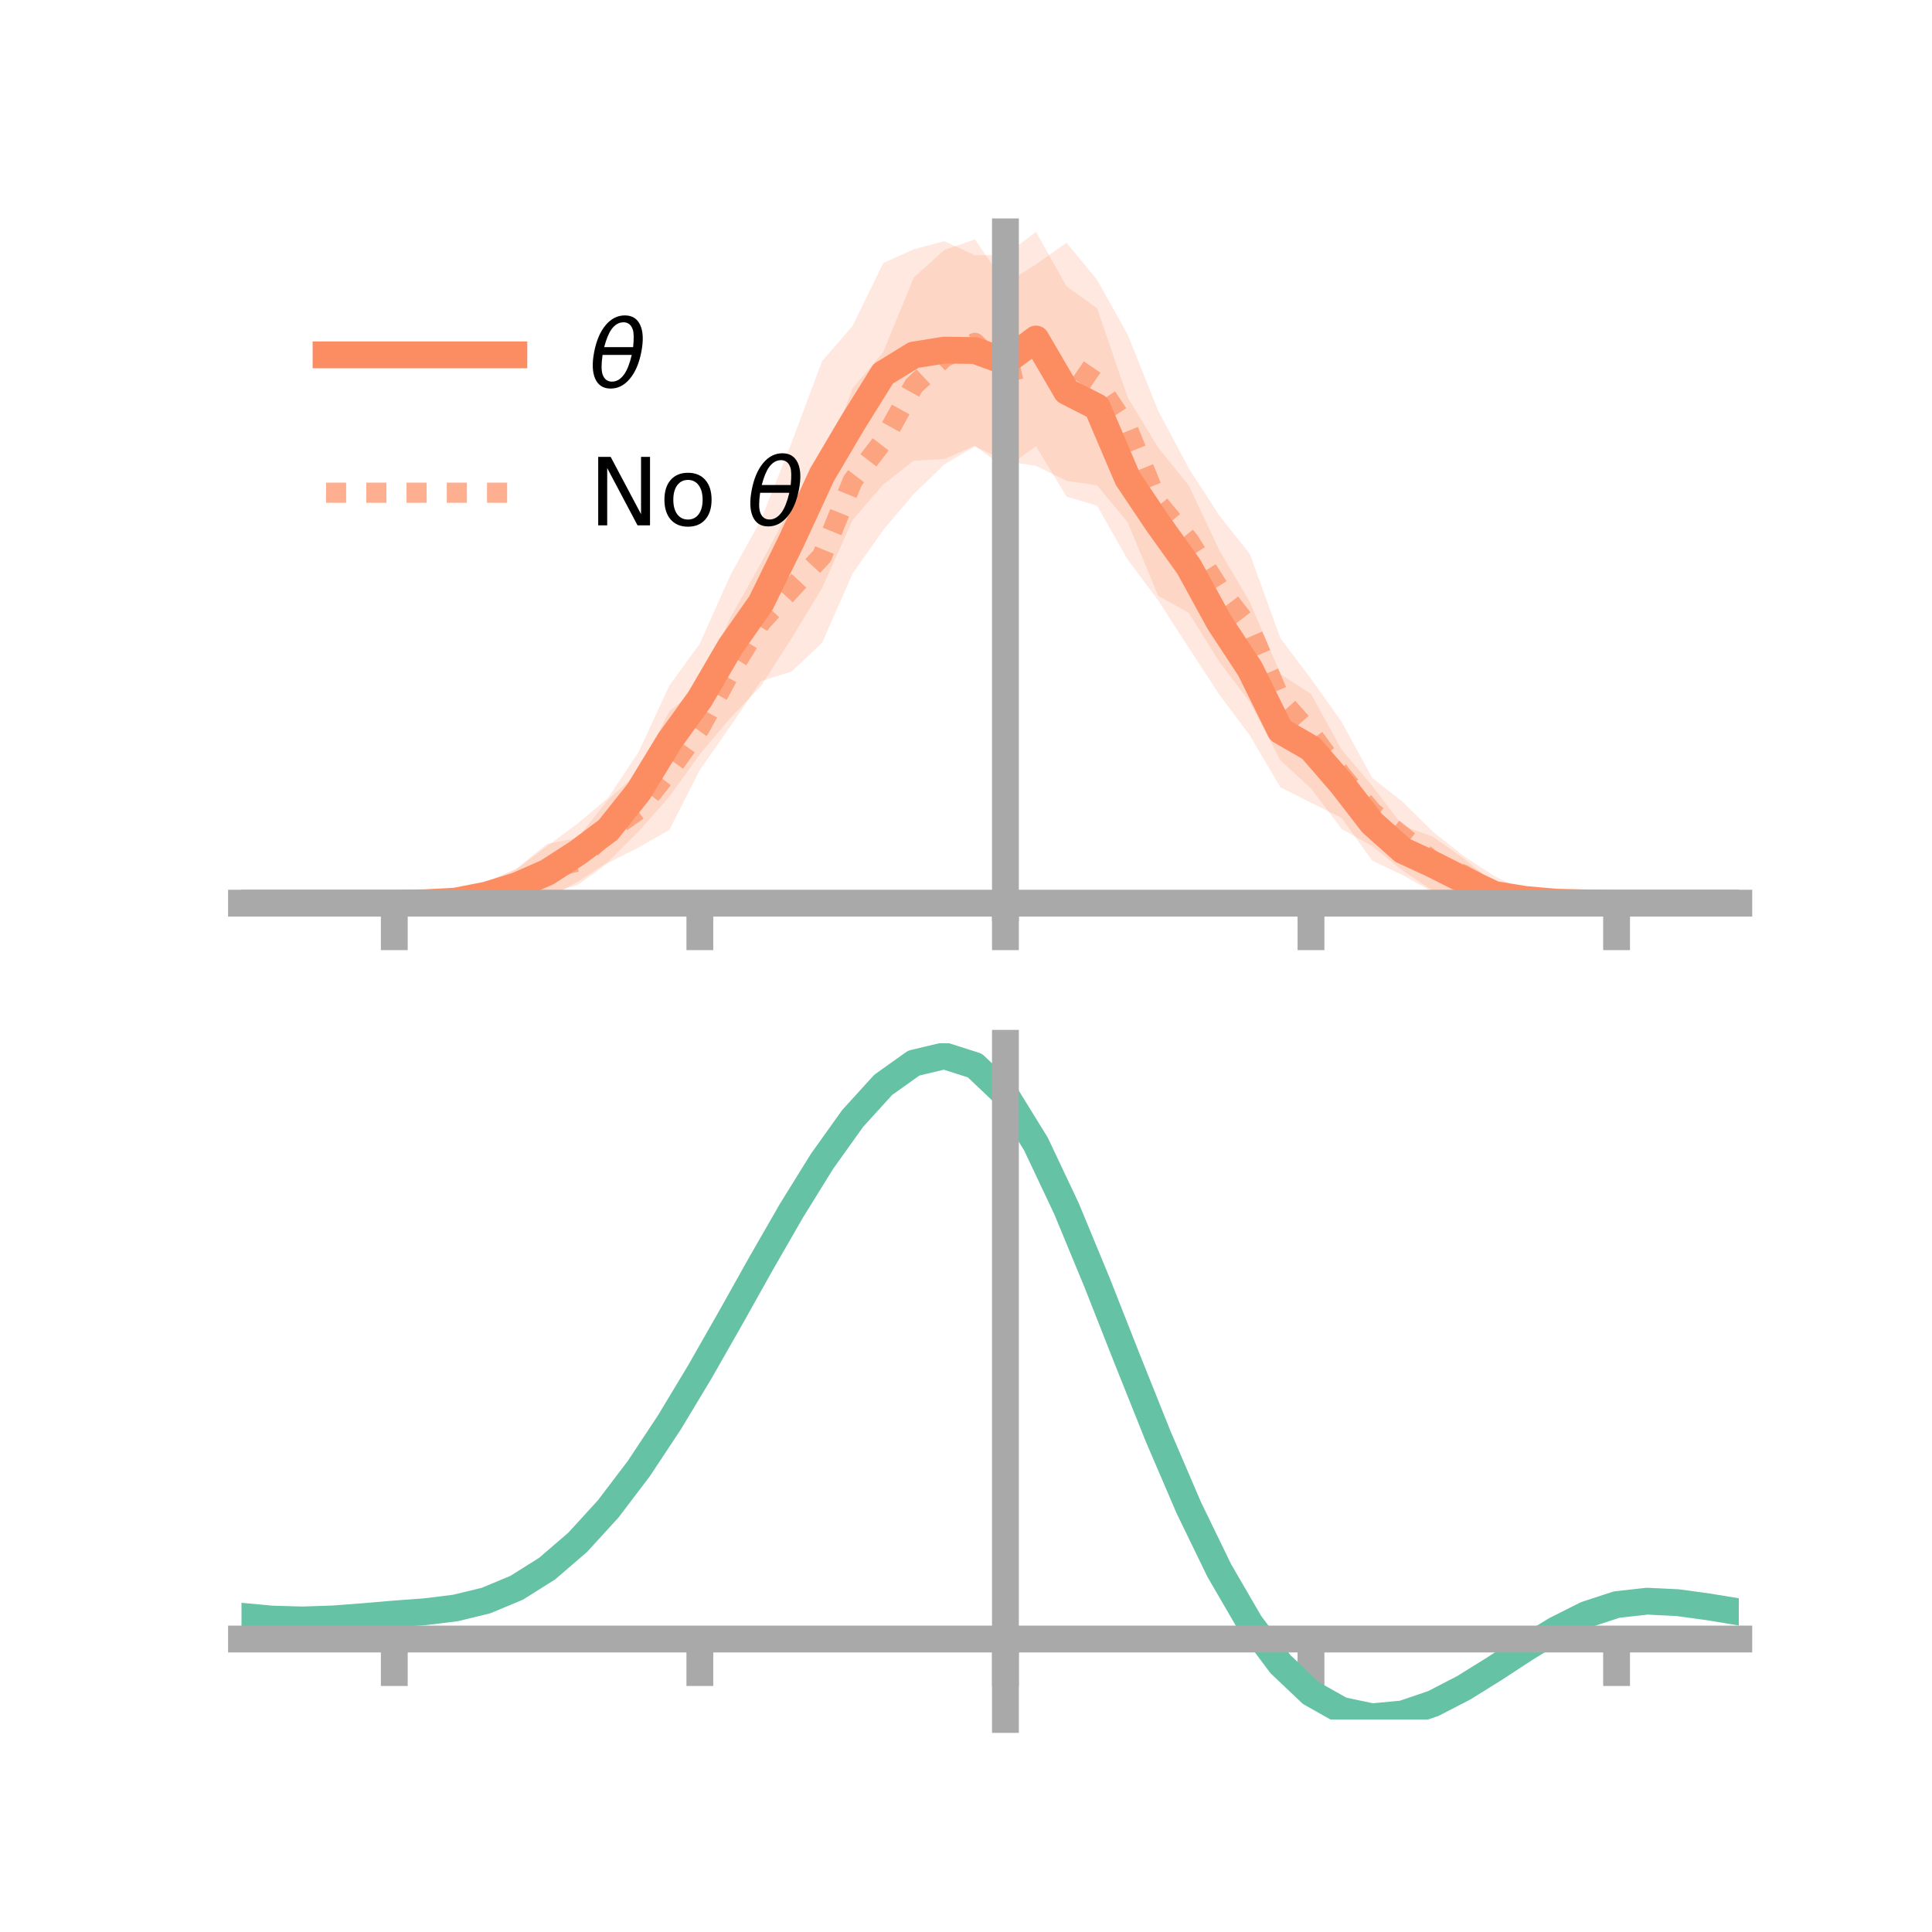 <?xml version="1.0" encoding="utf-8" standalone="no"?>
<!DOCTYPE svg PUBLIC "-//W3C//DTD SVG 1.1//EN"
  "http://www.w3.org/Graphics/SVG/1.1/DTD/svg11.dtd">
<!-- Created with matplotlib (https://matplotlib.org/) -->
<svg height="144pt" version="1.1" viewBox="0 0 144 144" width="144pt" xmlns="http://www.w3.org/2000/svg" xmlns:xlink="http://www.w3.org/1999/xlink">
 <defs>
  <style type="text/css">*{stroke-linecap:butt;stroke-linejoin:round;}</style>
 </defs>
 <g id="figure_1">
  <g id="patch_1">
   <path d="M 0 144 
L 144 144 
L 144 0 
L 0 0 
z
" style="fill:none;"/>
  </g>
  <g id="axes_1">
   <g id="patch_2">
    <path d="M 18 67.68 
L 129.6 67.68 
L 129.6 17.28 
L 18 17.28 
z
" style="fill:none;"/>
   </g>
   <g id="PolyCollection_1">
    <path clip-path="url(#p1a04229388)" d="M 18 67.316 
L 18 67.316 
L 20.278 67.316 
L 22.555 67.316 
L 24.833 67.316 
L 27.11 67.316 
L 29.388 67.316 
L 31.665 67.155 
L 33.943 66.773 
L 36.22 65.866 
L 38.498 64.787 
L 40.776 63.065 
L 43.053 61.381 
L 45.331 59.459 
L 47.608 56.026 
L 49.886 51.11 
L 52.163 47.968 
L 54.441 42.862 
L 56.718 38.743 
L 58.996 33.01 
L 61.273 26.918 
L 63.551 24.286 
L 65.829 19.609 
L 68.106 18.58 
L 70.384 17.976 
L 72.661 19.023 
L 74.939 19.008 
L 77.216 17.28 
L 79.494 21.341 
L 81.771 22.975 
L 84.049 29.629 
L 86.327 33.365 
L 88.604 36.186 
L 90.882 41.008 
L 93.159 44.88 
L 95.437 50.242 
L 97.714 51.724 
L 99.992 55.868 
L 102.269 58.567 
L 104.547 61.546 
L 106.824 62.375 
L 109.102 63.997 
L 111.38 65.824 
L 113.657 66.395 
L 115.935 66.986 
L 118.212 67.163 
L 120.49 67.316 
L 122.767 67.316 
L 125.045 67.316 
L 127.322 67.316 
L 129.6 67.316 
L 129.6 67.316 
L 129.6 67.316 
L 127.322 67.316 
L 125.045 67.316 
L 122.767 67.316 
L 120.49 67.316 
L 118.212 67.431 
L 115.935 67.496 
L 113.657 67.68 
L 111.38 67.507 
L 109.102 67.184 
L 106.824 66.505 
L 104.547 65.225 
L 102.269 64.143 
L 99.992 60.958 
L 97.714 59.835 
L 95.437 58.682 
L 93.159 54.822 
L 90.882 51.772 
L 88.604 48.284 
L 86.327 44.754 
L 84.049 41.706 
L 81.771 37.695 
L 79.494 37.01 
L 77.216 33.258 
L 74.939 34.906 
L 72.661 33.23 
L 70.384 34.216 
L 68.106 34.338 
L 65.829 36.114 
L 63.551 38.747 
L 61.273 43.833 
L 58.996 47.583 
L 56.718 51.136 
L 54.441 53.511 
L 52.163 56.209 
L 49.886 59.385 
L 47.608 61.953 
L 45.331 64.234 
L 43.053 65.725 
L 40.776 66.982 
L 38.498 67.258 
L 36.22 67.574 
L 33.943 67.557 
L 31.665 67.419 
L 29.388 67.316 
L 27.11 67.316 
L 24.833 67.316 
L 22.555 67.316 
L 20.278 67.316 
L 18 67.316 
z
" style="fill:#fc8d62;fill-opacity:0.2;"/>
   </g>
   <g id="PolyCollection_2">
    <path clip-path="url(#p1a04229388)" d="M 18 67.316 
L 18 67.316 
L 20.278 67.316 
L 22.555 67.316 
L 24.833 67.316 
L 27.11 67.316 
L 29.388 67.316 
L 31.665 67.294 
L 33.943 66.892 
L 36.22 65.745 
L 38.498 64.737 
L 40.776 62.896 
L 43.053 62.461 
L 45.331 59.591 
L 47.608 57.544 
L 49.886 53.014 
L 52.163 51.154 
L 54.441 46.032 
L 56.718 41.986 
L 58.996 37.698 
L 61.273 34.968 
L 63.551 28.927 
L 65.829 26.246 
L 68.106 20.688 
L 70.384 18.631 
L 72.661 17.844 
L 74.939 21.147 
L 77.216 19.706 
L 79.494 18.088 
L 81.771 20.856 
L 84.049 24.936 
L 86.327 30.62 
L 88.604 34.902 
L 90.882 38.429 
L 93.159 41.298 
L 95.437 47.58 
L 97.714 50.589 
L 99.992 53.794 
L 102.269 57.971 
L 104.547 59.767 
L 106.824 62.009 
L 109.102 63.808 
L 111.38 65.294 
L 113.657 66.405 
L 115.935 66.952 
L 118.212 66.884 
L 120.49 67.316 
L 122.767 67.316 
L 125.045 67.316 
L 127.322 67.316 
L 129.6 67.316 
L 129.6 67.316 
L 129.6 67.316 
L 127.322 67.316 
L 125.045 67.316 
L 122.767 67.316 
L 120.49 67.316 
L 118.212 67.6 
L 115.935 67.527 
L 113.657 67.668 
L 111.38 67.66 
L 109.102 66.624 
L 106.824 66.409 
L 104.547 64.885 
L 102.269 63.057 
L 99.992 61.779 
L 97.714 58.765 
L 95.437 56.675 
L 93.159 52.336 
L 90.882 49.319 
L 88.604 45.673 
L 86.327 44.412 
L 84.049 38.93 
L 81.771 36.173 
L 79.494 35.84 
L 77.216 34.722 
L 74.939 34.369 
L 72.661 33.265 
L 70.384 34.622 
L 68.106 36.816 
L 65.829 39.506 
L 63.551 42.749 
L 61.273 47.912 
L 58.996 50.061 
L 56.718 50.765 
L 54.441 54.127 
L 52.163 57.385 
L 49.886 61.86 
L 47.608 63.158 
L 45.331 64.317 
L 43.053 65.962 
L 40.776 66.642 
L 38.498 67.227 
L 36.22 67.737 
L 33.943 67.556 
L 31.665 67.344 
L 29.388 67.316 
L 27.11 67.316 
L 24.833 67.316 
L 22.555 67.316 
L 20.278 67.316 
L 18 67.316 
z
" style="fill:#fc8d62;fill-opacity:0.2;"/>
   </g>
   <g id="matplotlib.axis_1">
    <g id="xtick_1">
     <g id="line2d_1">
      <defs>
       <path d="M 0 0 
L 0 3.5 
" id="m47933a1caa" style="stroke:#a9a9a9;stroke-width:2;"/>
      </defs>
      <g>
       <use style="fill:#a9a9a9;stroke:#a9a9a9;stroke-width:2;" x="29.388" xlink:href="#m47933a1caa" y="67.316"/>
      </g>
     </g>
    </g>
    <g id="xtick_2">
     <g id="line2d_2">
      <g>
       <use style="fill:#a9a9a9;stroke:#a9a9a9;stroke-width:2;" x="52.163" xlink:href="#m47933a1caa" y="67.316"/>
      </g>
     </g>
    </g>
    <g id="xtick_3">
     <g id="line2d_3">
      <g>
       <use style="fill:#a9a9a9;stroke:#a9a9a9;stroke-width:2;" x="74.939" xlink:href="#m47933a1caa" y="67.316"/>
      </g>
     </g>
    </g>
    <g id="xtick_4">
     <g id="line2d_4">
      <g>
       <use style="fill:#a9a9a9;stroke:#a9a9a9;stroke-width:2;" x="97.714" xlink:href="#m47933a1caa" y="67.316"/>
      </g>
     </g>
    </g>
    <g id="xtick_5">
     <g id="line2d_5">
      <g>
       <use style="fill:#a9a9a9;stroke:#a9a9a9;stroke-width:2;" x="120.49" xlink:href="#m47933a1caa" y="67.316"/>
      </g>
     </g>
    </g>
   </g>
   <g id="matplotlib.axis_2"/>
   <g id="line2d_6">
    <path clip-path="url(#p1a04229388)" d="M 18 67.316 
L 20.278 67.316 
L 22.555 67.316 
L 24.833 67.316 
L 27.11 67.316 
L 29.388 67.316 
L 31.665 67.287 
L 33.943 67.165 
L 36.22 66.72 
L 38.498 66.023 
L 40.776 65.024 
L 43.053 63.553 
L 45.331 61.847 
L 47.608 58.989 
L 49.886 55.248 
L 52.163 52.088 
L 54.441 48.186 
L 56.718 44.939 
L 58.996 40.296 
L 61.273 35.376 
L 63.551 31.516 
L 65.829 27.861 
L 68.106 26.459 
L 70.384 26.096 
L 72.661 26.127 
L 74.939 26.957 
L 77.216 25.269 
L 79.494 29.176 
L 81.771 30.335 
L 84.049 35.667 
L 86.327 39.06 
L 88.604 42.235 
L 90.882 46.39 
L 93.159 49.851 
L 95.437 54.462 
L 97.714 55.78 
L 99.992 58.413 
L 102.269 61.355 
L 104.547 63.386 
L 106.824 64.44 
L 109.102 65.59 
L 111.38 66.666 
L 113.657 67.038 
L 115.935 67.241 
L 118.212 67.297 
L 120.49 67.316 
L 122.767 67.316 
L 125.045 67.316 
L 127.322 67.316 
L 129.6 67.316 
" style="fill:none;stroke:#fc8d62;stroke-linecap:square;stroke-width:2;"/>
   </g>
   <g id="line2d_7">
    <path clip-path="url(#p1a04229388)" d="M 18 67.316 
L 20.278 67.316 
L 22.555 67.316 
L 24.833 67.316 
L 27.11 67.316 
L 29.388 67.316 
L 31.665 67.319 
L 33.943 67.224 
L 36.22 66.741 
L 38.498 65.982 
L 40.776 64.769 
L 43.053 64.212 
L 45.331 61.954 
L 47.608 60.351 
L 49.886 57.437 
L 52.163 54.269 
L 54.441 50.08 
L 56.718 46.375 
L 58.996 43.88 
L 61.273 41.44 
L 63.551 35.838 
L 65.829 32.876 
L 68.106 28.752 
L 70.384 26.626 
L 72.661 25.554 
L 74.939 27.758 
L 77.216 27.214 
L 79.494 26.964 
L 81.771 28.514 
L 84.049 31.933 
L 86.327 37.516 
L 88.604 40.287 
L 90.882 43.874 
L 93.159 46.817 
L 95.437 52.128 
L 97.714 54.677 
L 99.992 57.787 
L 102.269 60.514 
L 104.547 62.326 
L 106.824 64.209 
L 109.102 65.216 
L 111.38 66.477 
L 113.657 67.036 
L 115.935 67.239 
L 118.212 67.242 
L 120.49 67.316 
L 122.767 67.316 
L 125.045 67.316 
L 127.322 67.316 
L 129.6 67.316 
" style="fill:none;stroke:#fc8d62;stroke-dasharray:1.5,1.5;stroke-dashoffset:0;stroke-opacity:0.7;stroke-width:1.5;"/>
   </g>
   <g id="patch_3">
    <path d="M 74.939 67.68 
L 74.939 17.28 
" style="fill:none;stroke:#a9a9a9;stroke-linecap:square;stroke-linejoin:miter;stroke-width:2;"/>
   </g>
   <g id="patch_4">
    <path d="M 129.6 67.68 
L 129.6 17.28 
" style="fill:none;"/>
   </g>
   <g id="patch_5">
    <path d="M 18 67.316 
L 129.6 67.316 
" style="fill:none;stroke:#a9a9a9;stroke-linecap:square;stroke-linejoin:miter;stroke-width:2;"/>
   </g>
   <g id="patch_6">
    <path d="M 18 17.28 
L 129.6 17.28 
" style="fill:none;"/>
   </g>
   <g id="legend_1">
    <g id="line2d_8">
     <path d="M 24.3 26.449 
L 38.3 26.449 
" style="fill:none;stroke:#fc8d62;stroke-linecap:square;stroke-width:2;"/>
    </g>
    <g id="line2d_9"/>
    <g id="text_1">
     <!-- $\theta$ -->
     <g transform="translate(43.9 28.899)scale(0.07 -0.07)">
      <defs>
       <path d="M 45.516 34.672 
L 14.453 34.672 
Q 12.359 20.062 14.5 13.875 
Q 17.188 6.25 24.469 6.25 
Q 31.781 6.25 37.359 13.922 
Q 42.234 20.656 45.516 34.672 
z
M 47.016 42.969 
Q 48.344 56.844 46.625 61.719 
Q 43.953 69.438 36.766 69.438 
Q 29.297 69.438 23.828 61.812 
Q 19.531 55.672 16.156 42.969 
z
M 38.188 76.766 
Q 49.906 76.766 54.594 66.406 
Q 59.281 56.109 55.719 37.844 
Q 52.203 19.625 43.453 9.281 
Q 34.766 -1.125 23.047 -1.125 
Q 11.281 -1.125 6.641 9.281 
Q 2 19.625 5.516 37.844 
Q 9.078 56.109 17.719 66.406 
Q 26.422 76.766 38.188 76.766 
z
" id="DejaVuSans-Oblique-952"/>
      </defs>
      <use transform="translate(0 0.234)" xlink:href="#DejaVuSans-Oblique-952"/>
     </g>
    </g>
    <g id="line2d_10">
     <path d="M 24.3 36.724 
L 38.3 36.724 
" style="fill:none;stroke:#fc8d62;stroke-dasharray:1.5,1.5;stroke-dashoffset:0;stroke-opacity:0.7;stroke-width:1.5;"/>
    </g>
    <g id="line2d_11"/>
    <g id="text_2">
     <!-- No $\theta$ -->
     <g transform="translate(43.9 39.174)scale(0.07 -0.07)">
      <defs>
       <path d="M 9.812 72.906 
L 23.094 72.906 
L 55.422 11.922 
L 55.422 72.906 
L 64.984 72.906 
L 64.984 0 
L 51.703 0 
L 19.391 60.984 
L 19.391 0 
L 9.812 0 
z
" id="DejaVuSans-78"/>
       <path d="M 30.609 48.391 
Q 23.391 48.391 19.188 42.75 
Q 14.984 37.109 14.984 27.297 
Q 14.984 17.484 19.156 11.844 
Q 23.344 6.203 30.609 6.203 
Q 37.797 6.203 41.984 11.859 
Q 46.188 17.531 46.188 27.297 
Q 46.188 37.016 41.984 42.703 
Q 37.797 48.391 30.609 48.391 
z
M 30.609 56 
Q 42.328 56 49.016 48.375 
Q 55.719 40.766 55.719 27.297 
Q 55.719 13.875 49.016 6.219 
Q 42.328 -1.422 30.609 -1.422 
Q 18.844 -1.422 12.172 6.219 
Q 5.516 13.875 5.516 27.297 
Q 5.516 40.766 12.172 48.375 
Q 18.844 56 30.609 56 
z
" id="DejaVuSans-111"/>
       <path id="DejaVuSans-32"/>
      </defs>
      <use transform="translate(0 0.234)" xlink:href="#DejaVuSans-78"/>
      <use transform="translate(74.805 0.234)" xlink:href="#DejaVuSans-111"/>
      <use transform="translate(135.986 0.234)" xlink:href="#DejaVuSans-32"/>
      <use transform="translate(167.773 0.234)" xlink:href="#DejaVuSans-Oblique-952"/>
     </g>
    </g>
   </g>
  </g>
  <g id="axes_2">
   <g id="patch_7">
    <path d="M 18 128.16 
L 129.6 128.16 
L 129.6 77.76 
L 18 77.76 
z
" style="fill:none;"/>
   </g>
   <g id="PolyCollection_3">
    <path clip-path="url(#p10648d8aee)" d="M 18 120.507 
L 18 120.427 
L 20.278 120.647 
L 22.555 120.712 
L 24.833 120.629 
L 27.11 120.447 
L 29.388 120.245 
L 31.665 120.072 
L 33.943 119.788 
L 36.22 119.23 
L 38.498 118.271 
L 40.776 116.82 
L 43.053 114.824 
L 45.331 112.277 
L 47.608 109.209 
L 49.886 105.69 
L 52.163 101.821 
L 54.441 97.73 
L 56.718 93.573 
L 58.996 89.524 
L 61.273 85.773 
L 63.551 82.519 
L 65.829 79.965 
L 68.106 78.312 
L 70.384 77.76 
L 72.661 78.497 
L 74.939 80.692 
L 77.216 84.436 
L 79.494 89.326 
L 81.771 94.913 
L 84.049 100.778 
L 86.327 106.557 
L 88.604 111.947 
L 90.882 116.715 
L 93.159 120.697 
L 95.437 123.795 
L 97.714 125.978 
L 99.992 127.273 
L 102.269 127.76 
L 104.547 127.553 
L 106.824 126.792 
L 109.102 125.633 
L 111.38 124.239 
L 113.657 122.773 
L 115.935 121.395 
L 118.212 120.26 
L 120.49 119.516 
L 122.767 119.263 
L 125.045 119.379 
L 127.322 119.701 
L 129.6 120.087 
L 129.6 120.192 
L 129.6 120.192 
L 127.322 119.83 
L 125.045 119.527 
L 122.767 119.422 
L 120.49 119.68 
L 118.212 120.43 
L 115.935 121.589 
L 113.657 123.008 
L 111.38 124.522 
L 109.102 125.961 
L 106.824 127.156 
L 104.547 127.94 
L 102.269 128.16 
L 99.992 127.684 
L 97.714 126.411 
L 95.437 124.28 
L 93.159 121.271 
L 90.882 117.415 
L 88.604 112.8 
L 86.327 107.58 
L 84.049 101.978 
L 81.771 96.287 
L 79.494 90.859 
L 77.216 86.106 
L 74.939 82.468 
L 72.661 80.339 
L 70.384 79.627 
L 68.106 80.161 
L 65.829 81.754 
L 63.551 84.211 
L 61.273 87.335 
L 58.996 90.929 
L 56.718 94.802 
L 54.441 98.774 
L 52.163 102.678 
L 49.886 106.369 
L 47.608 109.726 
L 45.331 112.656 
L 43.053 115.096 
L 40.776 117.018 
L 38.498 118.429 
L 36.22 119.368 
L 33.943 119.915 
L 31.665 120.19 
L 29.388 120.353 
L 27.11 120.54 
L 24.833 120.704 
L 22.555 120.773 
L 20.278 120.71 
L 18 120.507 
z
" style="fill:#66c2a5;fill-opacity:0.2;"/>
   </g>
   <g id="matplotlib.axis_3">
    <g id="xtick_6">
     <g id="line2d_12">
      <g>
       <use style="fill:#a9a9a9;stroke:#a9a9a9;stroke-width:2;" x="29.388" xlink:href="#m47933a1caa" y="122.165"/>
      </g>
     </g>
    </g>
    <g id="xtick_7">
     <g id="line2d_13">
      <g>
       <use style="fill:#a9a9a9;stroke:#a9a9a9;stroke-width:2;" x="52.163" xlink:href="#m47933a1caa" y="122.165"/>
      </g>
     </g>
    </g>
    <g id="xtick_8">
     <g id="line2d_14">
      <g>
       <use style="fill:#a9a9a9;stroke:#a9a9a9;stroke-width:2;" x="74.939" xlink:href="#m47933a1caa" y="122.165"/>
      </g>
     </g>
    </g>
    <g id="xtick_9">
     <g id="line2d_15">
      <g>
       <use style="fill:#a9a9a9;stroke:#a9a9a9;stroke-width:2;" x="97.714" xlink:href="#m47933a1caa" y="122.165"/>
      </g>
     </g>
    </g>
    <g id="xtick_10">
     <g id="line2d_16">
      <g>
       <use style="fill:#a9a9a9;stroke:#a9a9a9;stroke-width:2;" x="120.49" xlink:href="#m47933a1caa" y="122.165"/>
      </g>
     </g>
    </g>
   </g>
   <g id="matplotlib.axis_4"/>
   <g id="line2d_17">
    <path clip-path="url(#p10648d8aee)" d="M 18 120.467 
L 20.278 120.678 
L 22.555 120.742 
L 24.833 120.666 
L 27.11 120.493 
L 29.388 120.299 
L 31.665 120.131 
L 33.943 119.851 
L 36.22 119.299 
L 38.498 118.35 
L 40.776 116.919 
L 43.053 114.96 
L 45.331 112.466 
L 47.608 109.468 
L 49.886 106.03 
L 52.163 102.249 
L 54.441 98.252 
L 56.718 94.188 
L 58.996 90.227 
L 61.273 86.554 
L 63.551 83.365 
L 65.829 80.859 
L 68.106 79.237 
L 70.384 78.693 
L 72.661 79.418 
L 74.939 81.58 
L 77.216 85.271 
L 79.494 90.093 
L 81.771 95.6 
L 84.049 101.378 
L 86.327 107.068 
L 88.604 112.373 
L 90.882 117.065 
L 93.159 120.984 
L 95.437 124.037 
L 97.714 126.195 
L 99.992 127.479 
L 102.269 127.96 
L 104.547 127.747 
L 106.824 126.974 
L 109.102 125.797 
L 111.38 124.38 
L 113.657 122.89 
L 115.935 121.492 
L 118.212 120.345 
L 120.49 119.598 
L 122.767 119.343 
L 125.045 119.453 
L 127.322 119.765 
L 129.6 120.139 
" style="fill:none;stroke:#66c2a5;stroke-linecap:square;stroke-width:2;"/>
   </g>
   <g id="patch_8">
    <path d="M 74.939 128.16 
L 74.939 77.76 
" style="fill:none;stroke:#a9a9a9;stroke-linecap:square;stroke-linejoin:miter;stroke-width:2;"/>
   </g>
   <g id="patch_9">
    <path d="M 129.6 128.16 
L 129.6 77.76 
" style="fill:none;"/>
   </g>
   <g id="patch_10">
    <path d="M 18 122.165 
L 129.6 122.165 
" style="fill:none;stroke:#a9a9a9;stroke-linecap:square;stroke-linejoin:miter;stroke-width:2;"/>
   </g>
   <g id="patch_11">
    <path d="M 18 77.76 
L 129.6 77.76 
" style="fill:none;"/>
   </g>
  </g>
 </g>
 <defs>
  <clipPath id="p1a04229388">
   <rect height="50.4" width="111.6" x="18" y="17.28"/>
  </clipPath>
  <clipPath id="p10648d8aee">
   <rect height="50.4" width="111.6" x="18" y="77.76"/>
  </clipPath>
 </defs>
</svg>
